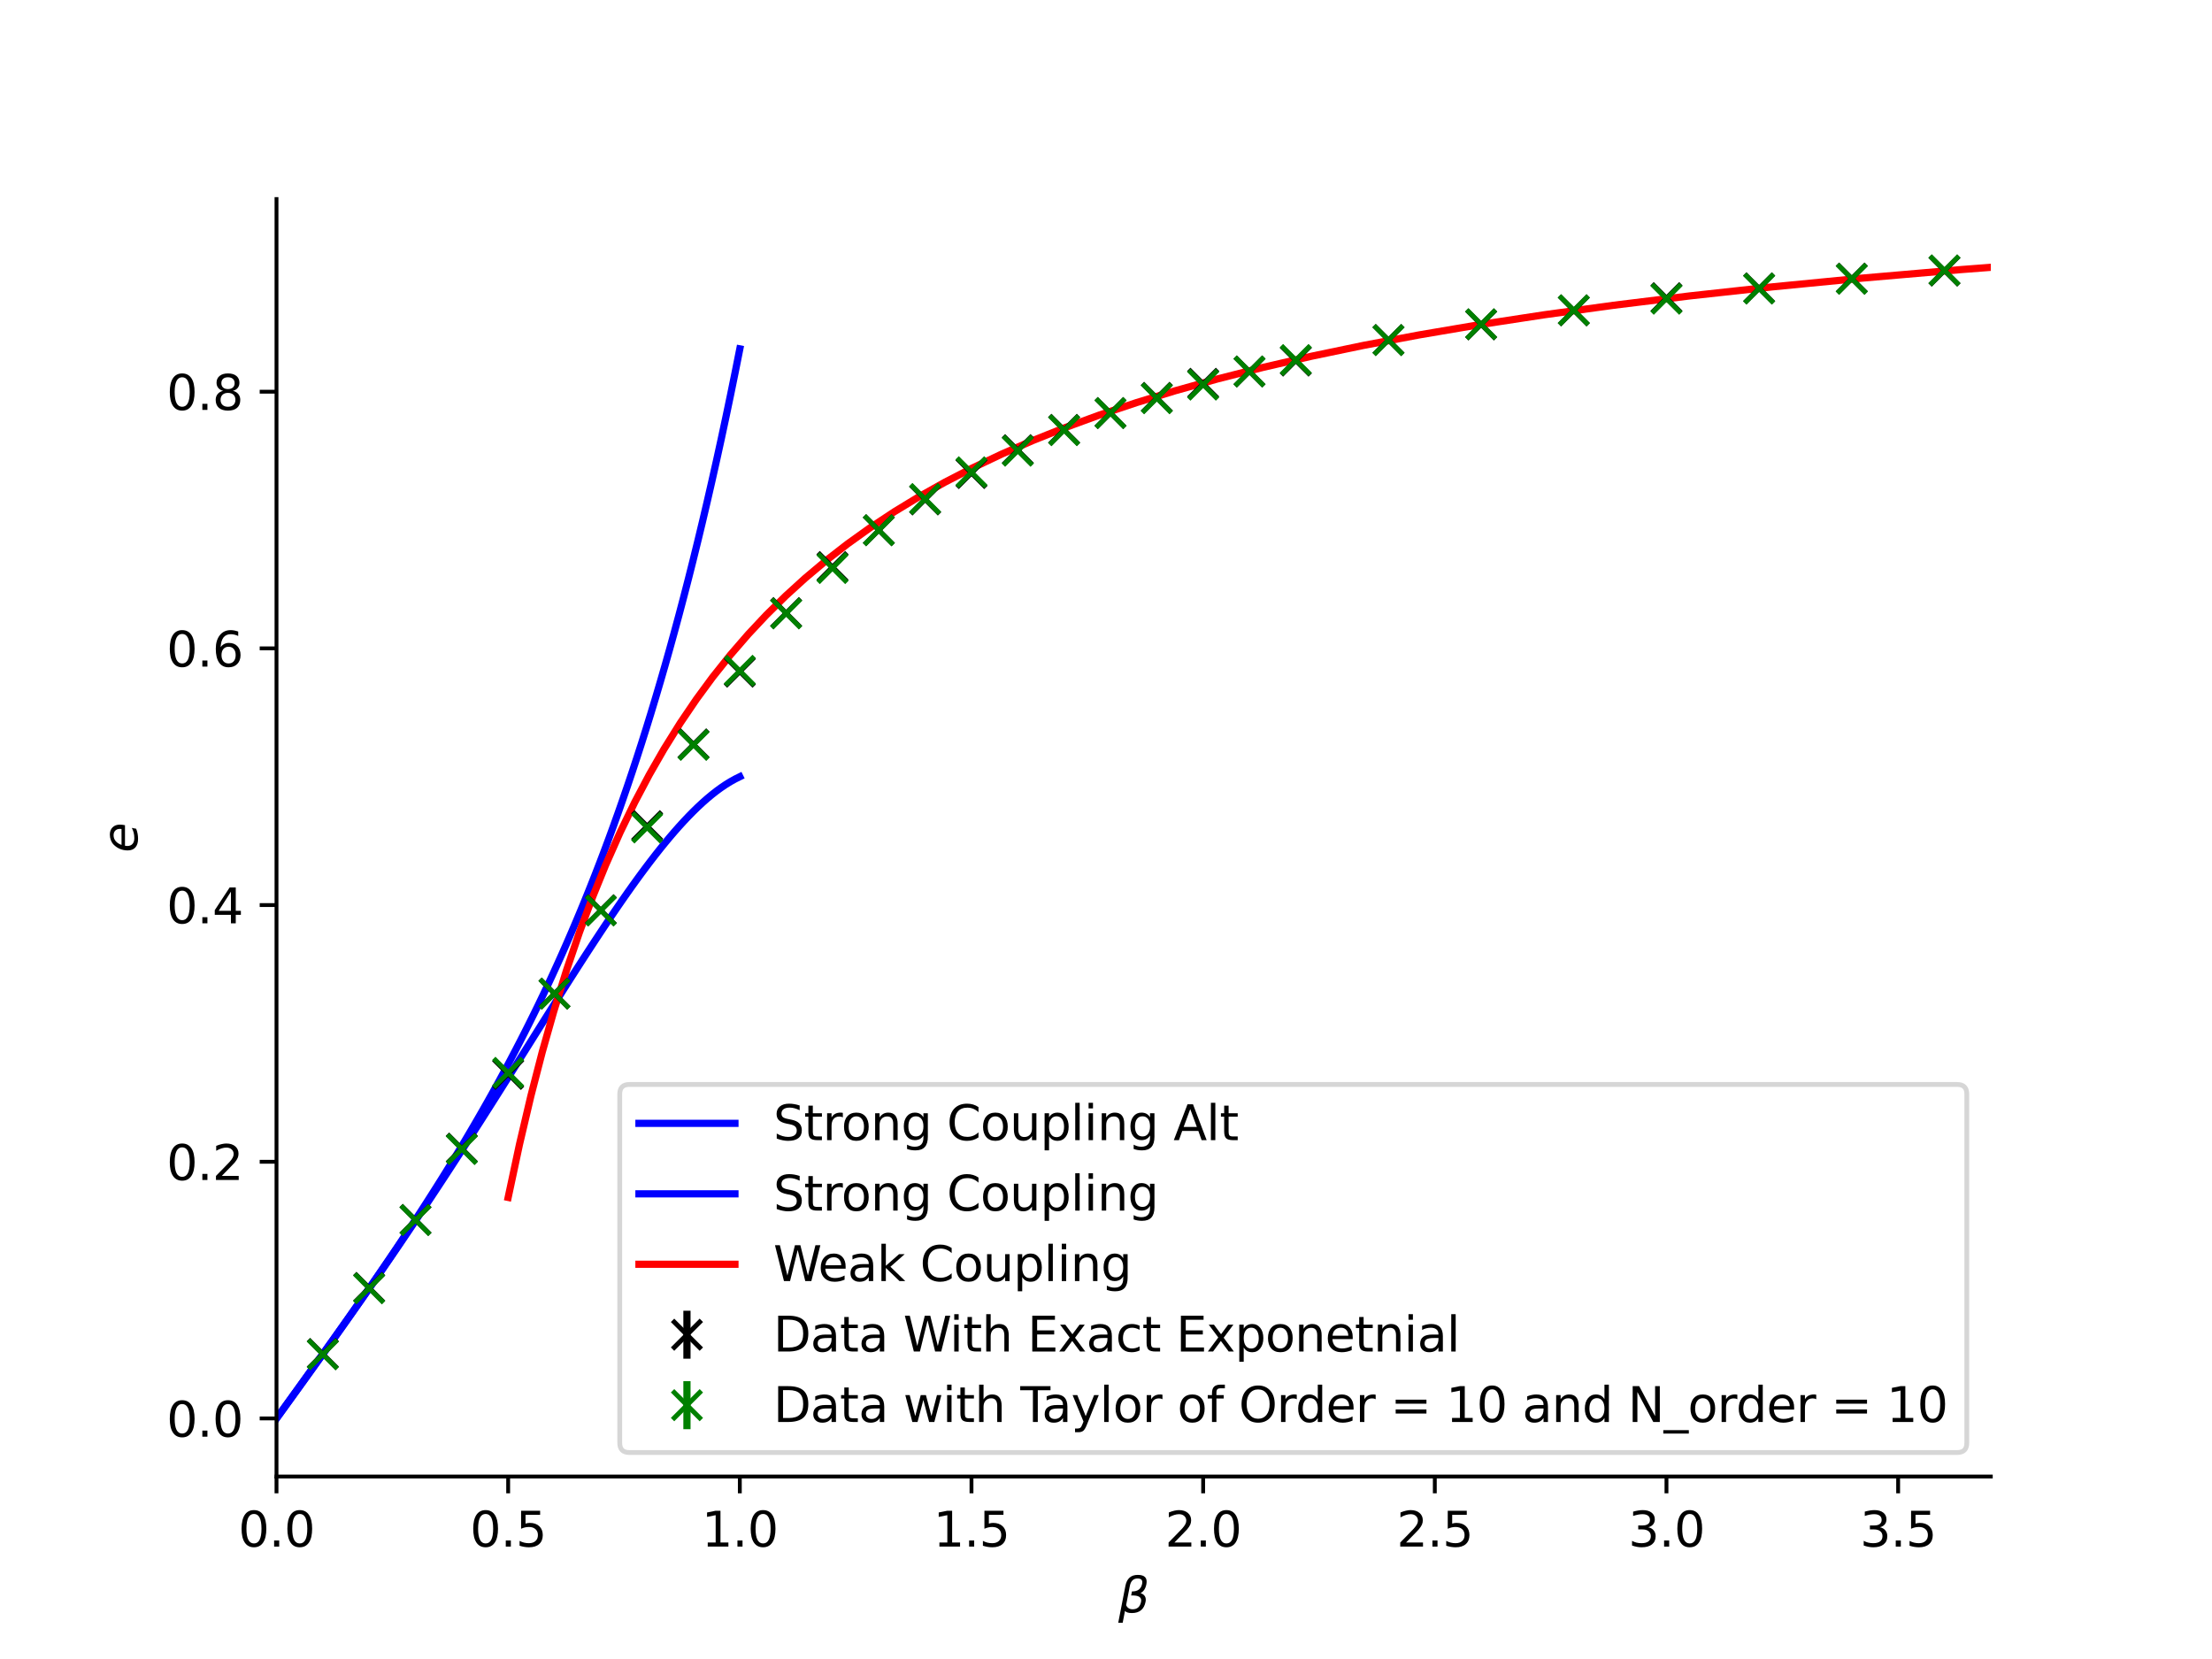 <?xml version="1.0" encoding="utf-8" standalone="no"?>
<!DOCTYPE svg PUBLIC "-//W3C//DTD SVG 1.1//EN"
  "http://www.w3.org/Graphics/SVG/1.1/DTD/svg11.dtd">
<svg height="345.6pt" version="1.1" viewBox="0 0 460.8 345.6" width="460.8pt" xmlns="http://www.w3.org/2000/svg" xmlns:xlink="http://www.w3.org/1999/xlink">
 <defs>
  <style type="text/css">*{stroke-linecap:butt;stroke-linejoin:round;}</style>
 </defs>
 <g id="figure_1">
  <g id="patch_1">
   <path d="M 0 345.6 
L 460.8 345.6 
L 460.8 0 
L 0 0 
z
" style="fill:#ffffff;"/>
  </g>
  <g id="axes_1">
   <g id="patch_2">
    <path d="M 57.6 307.584 
L 414.72 307.584 
L 414.72 41.472 
L 57.6 41.472 
z
" style="fill:#ffffff;"/>
   </g>
   <g id="matplotlib.axis_1">
    <g id="xtick_1">
     <g id="line2d_1">
      <defs>
       <path d="M 0 0 
L 0 3.5 
" id="mf77bd2a6fd" style="stroke:#000000;stroke-width:0.8;"/>
      </defs>
      <g>
       <use style="stroke:#000000;stroke-width:0.8;" x="57.6" xlink:href="#mf77bd2a6fd" y="307.584"/>
      </g>
     </g>
     <g id="text_1">
      <!-- 0.0 -->
      <g transform="translate(49.648 322.182)scale(0.1 -0.1)">
       <defs>
        <path d="M 2034 4250 
Q 1547 4250 1301 3770 
Q 1056 3291 1056 2328 
Q 1056 1369 1301 889 
Q 1547 409 2034 409 
Q 2525 409 2770 889 
Q 3016 1369 3016 2328 
Q 3016 3291 2770 3770 
Q 2525 4250 2034 4250 
z
M 2034 4750 
Q 2819 4750 3233 4129 
Q 3647 3509 3647 2328 
Q 3647 1150 3233 529 
Q 2819 -91 2034 -91 
Q 1250 -91 836 529 
Q 422 1150 422 2328 
Q 422 3509 836 4129 
Q 1250 4750 2034 4750 
z
" id="DejaVuSans-30" transform="scale(0.016)"/>
        <path d="M 684 794 
L 1344 794 
L 1344 0 
L 684 0 
L 684 794 
z
" id="DejaVuSans-2e" transform="scale(0.016)"/>
       </defs>
       <use xlink:href="#DejaVuSans-30"/>
       <use x="63.623" xlink:href="#DejaVuSans-2e"/>
       <use x="95.41" xlink:href="#DejaVuSans-30"/>
      </g>
     </g>
    </g>
    <g id="xtick_2">
     <g id="line2d_2">
      <g>
       <use style="stroke:#000000;stroke-width:0.8;" x="105.859" xlink:href="#mf77bd2a6fd" y="307.584"/>
      </g>
     </g>
     <g id="text_2">
      <!-- 0.5 -->
      <g transform="translate(97.908 322.182)scale(0.1 -0.1)">
       <defs>
        <path d="M 691 4666 
L 3169 4666 
L 3169 4134 
L 1269 4134 
L 1269 2991 
Q 1406 3038 1543 3061 
Q 1681 3084 1819 3084 
Q 2600 3084 3056 2656 
Q 3513 2228 3513 1497 
Q 3513 744 3044 326 
Q 2575 -91 1722 -91 
Q 1428 -91 1123 -41 
Q 819 9 494 109 
L 494 744 
Q 775 591 1075 516 
Q 1375 441 1709 441 
Q 2250 441 2565 725 
Q 2881 1009 2881 1497 
Q 2881 1984 2565 2268 
Q 2250 2553 1709 2553 
Q 1456 2553 1204 2497 
Q 953 2441 691 2322 
L 691 4666 
z
" id="DejaVuSans-35" transform="scale(0.016)"/>
       </defs>
       <use xlink:href="#DejaVuSans-30"/>
       <use x="63.623" xlink:href="#DejaVuSans-2e"/>
       <use x="95.41" xlink:href="#DejaVuSans-35"/>
      </g>
     </g>
    </g>
    <g id="xtick_3">
     <g id="line2d_3">
      <g>
       <use style="stroke:#000000;stroke-width:0.8;" x="154.119" xlink:href="#mf77bd2a6fd" y="307.584"/>
      </g>
     </g>
     <g id="text_3">
      <!-- 1.0 -->
      <g transform="translate(146.167 322.182)scale(0.1 -0.1)">
       <defs>
        <path d="M 794 531 
L 1825 531 
L 1825 4091 
L 703 3866 
L 703 4441 
L 1819 4666 
L 2450 4666 
L 2450 531 
L 3481 531 
L 3481 0 
L 794 0 
L 794 531 
z
" id="DejaVuSans-31" transform="scale(0.016)"/>
       </defs>
       <use xlink:href="#DejaVuSans-31"/>
       <use x="63.623" xlink:href="#DejaVuSans-2e"/>
       <use x="95.41" xlink:href="#DejaVuSans-30"/>
      </g>
     </g>
    </g>
    <g id="xtick_4">
     <g id="line2d_4">
      <g>
       <use style="stroke:#000000;stroke-width:0.8;" x="202.378" xlink:href="#mf77bd2a6fd" y="307.584"/>
      </g>
     </g>
     <g id="text_4">
      <!-- 1.5 -->
      <g transform="translate(194.427 322.182)scale(0.1 -0.1)">
       <use xlink:href="#DejaVuSans-31"/>
       <use x="63.623" xlink:href="#DejaVuSans-2e"/>
       <use x="95.41" xlink:href="#DejaVuSans-35"/>
      </g>
     </g>
    </g>
    <g id="xtick_5">
     <g id="line2d_5">
      <g>
       <use style="stroke:#000000;stroke-width:0.8;" x="250.638" xlink:href="#mf77bd2a6fd" y="307.584"/>
      </g>
     </g>
     <g id="text_5">
      <!-- 2.0 -->
      <g transform="translate(242.686 322.182)scale(0.1 -0.1)">
       <defs>
        <path d="M 1228 531 
L 3431 531 
L 3431 0 
L 469 0 
L 469 531 
Q 828 903 1448 1529 
Q 2069 2156 2228 2338 
Q 2531 2678 2651 2914 
Q 2772 3150 2772 3378 
Q 2772 3750 2511 3984 
Q 2250 4219 1831 4219 
Q 1534 4219 1204 4116 
Q 875 4013 500 3803 
L 500 4441 
Q 881 4594 1212 4672 
Q 1544 4750 1819 4750 
Q 2544 4750 2975 4387 
Q 3406 4025 3406 3419 
Q 3406 3131 3298 2873 
Q 3191 2616 2906 2266 
Q 2828 2175 2409 1742 
Q 1991 1309 1228 531 
z
" id="DejaVuSans-32" transform="scale(0.016)"/>
       </defs>
       <use xlink:href="#DejaVuSans-32"/>
       <use x="63.623" xlink:href="#DejaVuSans-2e"/>
       <use x="95.41" xlink:href="#DejaVuSans-30"/>
      </g>
     </g>
    </g>
    <g id="xtick_6">
     <g id="line2d_6">
      <g>
       <use style="stroke:#000000;stroke-width:0.8;" x="298.897" xlink:href="#mf77bd2a6fd" y="307.584"/>
      </g>
     </g>
     <g id="text_6">
      <!-- 2.5 -->
      <g transform="translate(290.946 322.182)scale(0.1 -0.1)">
       <use xlink:href="#DejaVuSans-32"/>
       <use x="63.623" xlink:href="#DejaVuSans-2e"/>
       <use x="95.41" xlink:href="#DejaVuSans-35"/>
      </g>
     </g>
    </g>
    <g id="xtick_7">
     <g id="line2d_7">
      <g>
       <use style="stroke:#000000;stroke-width:0.8;" x="347.157" xlink:href="#mf77bd2a6fd" y="307.584"/>
      </g>
     </g>
     <g id="text_7">
      <!-- 3.0 -->
      <g transform="translate(339.205 322.182)scale(0.1 -0.1)">
       <defs>
        <path d="M 2597 2516 
Q 3050 2419 3304 2112 
Q 3559 1806 3559 1356 
Q 3559 666 3084 287 
Q 2609 -91 1734 -91 
Q 1441 -91 1130 -33 
Q 819 25 488 141 
L 488 750 
Q 750 597 1062 519 
Q 1375 441 1716 441 
Q 2309 441 2620 675 
Q 2931 909 2931 1356 
Q 2931 1769 2642 2001 
Q 2353 2234 1838 2234 
L 1294 2234 
L 1294 2753 
L 1863 2753 
Q 2328 2753 2575 2939 
Q 2822 3125 2822 3475 
Q 2822 3834 2567 4026 
Q 2313 4219 1838 4219 
Q 1578 4219 1281 4162 
Q 984 4106 628 3988 
L 628 4550 
Q 988 4650 1302 4700 
Q 1616 4750 1894 4750 
Q 2613 4750 3031 4423 
Q 3450 4097 3450 3541 
Q 3450 3153 3228 2886 
Q 3006 2619 2597 2516 
z
" id="DejaVuSans-33" transform="scale(0.016)"/>
       </defs>
       <use xlink:href="#DejaVuSans-33"/>
       <use x="63.623" xlink:href="#DejaVuSans-2e"/>
       <use x="95.41" xlink:href="#DejaVuSans-30"/>
      </g>
     </g>
    </g>
    <g id="xtick_8">
     <g id="line2d_8">
      <g>
       <use style="stroke:#000000;stroke-width:0.8;" x="395.416" xlink:href="#mf77bd2a6fd" y="307.584"/>
      </g>
     </g>
     <g id="text_8">
      <!-- 3.5 -->
      <g transform="translate(387.465 322.182)scale(0.1 -0.1)">
       <use xlink:href="#DejaVuSans-33"/>
       <use x="63.623" xlink:href="#DejaVuSans-2e"/>
       <use x="95.41" xlink:href="#DejaVuSans-35"/>
      </g>
     </g>
    </g>
    <g id="text_9">
     <!-- $\beta$ -->
     <g transform="translate(232.96 335.962)scale(0.1 -0.1)">
      <defs>
       <path d="M 872 216 
L 572 -1331 
L -6 -1331 
L 928 3478 
Q 1206 4903 2538 4903 
Q 3888 4903 3659 3700 
Q 3503 2844 2894 2531 
Q 3713 2250 3553 1416 
Q 3272 -69 1759 -66 
Q 1097 -63 872 216 
z
M 1019 966 
Q 1259 422 1875 425 
Q 2775 425 2966 1406 
Q 3138 2288 1675 2219 
L 1778 2750 
Q 2909 2731 3106 3750 
Q 3241 4438 2509 4434 
Q 1691 4434 1503 3459 
L 1019 966 
z
" id="DejaVuSans-Oblique-3b2" transform="scale(0.016)"/>
      </defs>
      <use transform="translate(0 0.391)" xlink:href="#DejaVuSans-Oblique-3b2"/>
     </g>
    </g>
   </g>
   <g id="matplotlib.axis_2">
    <g id="ytick_1">
     <g id="line2d_9">
      <defs>
       <path d="M 0 0 
L -3.5 0 
" id="maa247874b1" style="stroke:#000000;stroke-width:0.8;"/>
      </defs>
      <g>
       <use style="stroke:#000000;stroke-width:0.8;" x="57.6" xlink:href="#maa247874b1" y="295.488"/>
      </g>
     </g>
     <g id="text_10">
      <!-- 0.0 -->
      <g transform="translate(34.697 299.287)scale(0.1 -0.1)">
       <use xlink:href="#DejaVuSans-30"/>
       <use x="63.623" xlink:href="#DejaVuSans-2e"/>
       <use x="95.41" xlink:href="#DejaVuSans-30"/>
      </g>
     </g>
    </g>
    <g id="ytick_2">
     <g id="line2d_10">
      <g>
       <use style="stroke:#000000;stroke-width:0.8;" x="57.6" xlink:href="#maa247874b1" y="242.014"/>
      </g>
     </g>
     <g id="text_11">
      <!-- 0.2 -->
      <g transform="translate(34.697 245.813)scale(0.1 -0.1)">
       <use xlink:href="#DejaVuSans-30"/>
       <use x="63.623" xlink:href="#DejaVuSans-2e"/>
       <use x="95.41" xlink:href="#DejaVuSans-32"/>
      </g>
     </g>
    </g>
    <g id="ytick_3">
     <g id="line2d_11">
      <g>
       <use style="stroke:#000000;stroke-width:0.8;" x="57.6" xlink:href="#maa247874b1" y="188.54"/>
      </g>
     </g>
     <g id="text_12">
      <!-- 0.4 -->
      <g transform="translate(34.697 192.34)scale(0.1 -0.1)">
       <defs>
        <path d="M 2419 4116 
L 825 1625 
L 2419 1625 
L 2419 4116 
z
M 2253 4666 
L 3047 4666 
L 3047 1625 
L 3713 1625 
L 3713 1100 
L 3047 1100 
L 3047 0 
L 2419 0 
L 2419 1100 
L 313 1100 
L 313 1709 
L 2253 4666 
z
" id="DejaVuSans-34" transform="scale(0.016)"/>
       </defs>
       <use xlink:href="#DejaVuSans-30"/>
       <use x="63.623" xlink:href="#DejaVuSans-2e"/>
       <use x="95.41" xlink:href="#DejaVuSans-34"/>
      </g>
     </g>
    </g>
    <g id="ytick_4">
     <g id="line2d_12">
      <g>
       <use style="stroke:#000000;stroke-width:0.8;" x="57.6" xlink:href="#maa247874b1" y="135.066"/>
      </g>
     </g>
     <g id="text_13">
      <!-- 0.6 -->
      <g transform="translate(34.697 138.866)scale(0.1 -0.1)">
       <defs>
        <path d="M 2113 2584 
Q 1688 2584 1439 2293 
Q 1191 2003 1191 1497 
Q 1191 994 1439 701 
Q 1688 409 2113 409 
Q 2538 409 2786 701 
Q 3034 994 3034 1497 
Q 3034 2003 2786 2293 
Q 2538 2584 2113 2584 
z
M 3366 4563 
L 3366 3988 
Q 3128 4100 2886 4159 
Q 2644 4219 2406 4219 
Q 1781 4219 1451 3797 
Q 1122 3375 1075 2522 
Q 1259 2794 1537 2939 
Q 1816 3084 2150 3084 
Q 2853 3084 3261 2657 
Q 3669 2231 3669 1497 
Q 3669 778 3244 343 
Q 2819 -91 2113 -91 
Q 1303 -91 875 529 
Q 447 1150 447 2328 
Q 447 3434 972 4092 
Q 1497 4750 2381 4750 
Q 2619 4750 2861 4703 
Q 3103 4656 3366 4563 
z
" id="DejaVuSans-36" transform="scale(0.016)"/>
       </defs>
       <use xlink:href="#DejaVuSans-30"/>
       <use x="63.623" xlink:href="#DejaVuSans-2e"/>
       <use x="95.41" xlink:href="#DejaVuSans-36"/>
      </g>
     </g>
    </g>
    <g id="ytick_5">
     <g id="line2d_13">
      <g>
       <use style="stroke:#000000;stroke-width:0.8;" x="57.6" xlink:href="#maa247874b1" y="81.593"/>
      </g>
     </g>
     <g id="text_14">
      <!-- 0.8 -->
      <g transform="translate(34.697 85.392)scale(0.1 -0.1)">
       <defs>
        <path d="M 2034 2216 
Q 1584 2216 1326 1975 
Q 1069 1734 1069 1313 
Q 1069 891 1326 650 
Q 1584 409 2034 409 
Q 2484 409 2743 651 
Q 3003 894 3003 1313 
Q 3003 1734 2745 1975 
Q 2488 2216 2034 2216 
z
M 1403 2484 
Q 997 2584 770 2862 
Q 544 3141 544 3541 
Q 544 4100 942 4425 
Q 1341 4750 2034 4750 
Q 2731 4750 3128 4425 
Q 3525 4100 3525 3541 
Q 3525 3141 3298 2862 
Q 3072 2584 2669 2484 
Q 3125 2378 3379 2068 
Q 3634 1759 3634 1313 
Q 3634 634 3220 271 
Q 2806 -91 2034 -91 
Q 1263 -91 848 271 
Q 434 634 434 1313 
Q 434 1759 690 2068 
Q 947 2378 1403 2484 
z
M 1172 3481 
Q 1172 3119 1398 2916 
Q 1625 2713 2034 2713 
Q 2441 2713 2670 2916 
Q 2900 3119 2900 3481 
Q 2900 3844 2670 4047 
Q 2441 4250 2034 4250 
Q 1625 4250 1398 4047 
Q 1172 3844 1172 3481 
z
" id="DejaVuSans-38" transform="scale(0.016)"/>
       </defs>
       <use xlink:href="#DejaVuSans-30"/>
       <use x="63.623" xlink:href="#DejaVuSans-2e"/>
       <use x="95.41" xlink:href="#DejaVuSans-38"/>
      </g>
     </g>
    </g>
    <g id="text_15">
     <!-- $e$ -->
     <g transform="translate(28.617 177.628)rotate(-90)scale(0.1 -0.1)">
      <defs>
       <path d="M 3078 2063 
Q 3088 2113 3092 2166 
Q 3097 2219 3097 2272 
Q 3097 2653 2873 2875 
Q 2650 3097 2266 3097 
Q 1838 3097 1509 2826 
Q 1181 2556 1013 2059 
L 3078 2063 
z
M 3578 1613 
L 903 1613 
Q 884 1494 878 1425 
Q 872 1356 872 1306 
Q 872 872 1139 634 
Q 1406 397 1894 397 
Q 2269 397 2603 481 
Q 2938 566 3225 728 
L 3116 159 
Q 2806 34 2476 -28 
Q 2147 -91 1806 -91 
Q 1078 -91 686 257 
Q 294 606 294 1247 
Q 294 1794 489 2264 
Q 684 2734 1063 3103 
Q 1306 3334 1642 3459 
Q 1978 3584 2356 3584 
Q 2950 3584 3301 3228 
Q 3653 2872 3653 2272 
Q 3653 2128 3634 1964 
Q 3616 1800 3578 1613 
z
" id="DejaVuSans-Oblique-65" transform="scale(0.016)"/>
      </defs>
      <use xlink:href="#DejaVuSans-Oblique-65"/>
     </g>
    </g>
   </g>
   <g id="LineCollection_1">
    <path clip-path="url(#pf52a9adfe5)" d="M 67.252 282.161 
L 67.252 281.94 
" style="fill:none;stroke:#000000;stroke-width:1.5;"/>
    <path clip-path="url(#pf52a9adfe5)" d="M 76.904 268.399 
L 76.904 268.18 
" style="fill:none;stroke:#000000;stroke-width:1.5;"/>
    <path clip-path="url(#pf52a9adfe5)" d="M 86.556 254.248 
L 86.556 254.002 
" style="fill:none;stroke:#000000;stroke-width:1.5;"/>
    <path clip-path="url(#pf52a9adfe5)" d="M 96.208 239.405 
L 96.208 239.118 
" style="fill:none;stroke:#000000;stroke-width:1.5;"/>
    <path clip-path="url(#pf52a9adfe5)" d="M 105.859 223.869 
L 105.859 223.56 
" style="fill:none;stroke:#000000;stroke-width:1.5;"/>
    <path clip-path="url(#pf52a9adfe5)" d="M 115.511 207.147 
L 115.511 206.808 
" style="fill:none;stroke:#000000;stroke-width:1.5;"/>
    <path clip-path="url(#pf52a9adfe5)" d="M 125.163 189.788 
L 125.163 189.441 
" style="fill:none;stroke:#000000;stroke-width:1.5;"/>
    <path clip-path="url(#pf52a9adfe5)" d="M 134.815 172.291 
L 134.815 171.906 
" style="fill:none;stroke:#000000;stroke-width:1.5;"/>
    <path clip-path="url(#pf52a9adfe5)" d="M 144.467 155.247 
L 144.467 154.871 
" style="fill:none;stroke:#000000;stroke-width:1.5;"/>
    <path clip-path="url(#pf52a9adfe5)" d="M 154.119 140.083 
L 154.119 139.762 
" style="fill:none;stroke:#000000;stroke-width:1.5;"/>
    <path clip-path="url(#pf52a9adfe5)" d="M 163.771 127.835 
L 163.771 127.575 
" style="fill:none;stroke:#000000;stroke-width:1.5;"/>
    <path clip-path="url(#pf52a9adfe5)" d="M 173.423 118.225 
L 173.423 118.013 
" style="fill:none;stroke:#000000;stroke-width:1.5;"/>
    <path clip-path="url(#pf52a9adfe5)" d="M 183.075 110.547 
L 183.075 110.352 
" style="fill:none;stroke:#000000;stroke-width:1.5;"/>
    <path clip-path="url(#pf52a9adfe5)" d="M 192.726 104.133 
L 192.726 103.969 
" style="fill:none;stroke:#000000;stroke-width:1.5;"/>
    <path clip-path="url(#pf52a9adfe5)" d="M 202.378 98.675 
L 202.378 98.424 
" style="fill:none;stroke:#000000;stroke-width:1.5;"/>
    <path clip-path="url(#pf52a9adfe5)" d="M 212.03 93.898 
L 212.03 93.653 
" style="fill:none;stroke:#000000;stroke-width:1.5;"/>
    <path clip-path="url(#pf52a9adfe5)" d="M 221.682 89.651 
L 221.682 89.433 
" style="fill:none;stroke:#000000;stroke-width:1.5;"/>
    <path clip-path="url(#pf52a9adfe5)" d="M 231.334 86.14 
L 231.334 85.954 
" style="fill:none;stroke:#000000;stroke-width:1.5;"/>
    <path clip-path="url(#pf52a9adfe5)" d="M 240.986 82.963 
L 240.986 82.781 
" style="fill:none;stroke:#000000;stroke-width:1.5;"/>
    <path clip-path="url(#pf52a9adfe5)" d="M 250.638 80.026 
L 250.638 79.868 
" style="fill:none;stroke:#000000;stroke-width:1.5;"/>
    <path clip-path="url(#pf52a9adfe5)" d="M 260.29 77.467 
L 260.29 77.314 
" style="fill:none;stroke:#000000;stroke-width:1.5;"/>
    <path clip-path="url(#pf52a9adfe5)" d="M 269.942 75.192 
L 269.942 75.054 
" style="fill:none;stroke:#000000;stroke-width:1.5;"/>
    <path clip-path="url(#pf52a9adfe5)" d="M 289.245 70.903 
L 289.245 70.745 
" style="fill:none;stroke:#000000;stroke-width:1.5;"/>
    <path clip-path="url(#pf52a9adfe5)" d="M 308.549 67.65 
L 308.549 67.522 
" style="fill:none;stroke:#000000;stroke-width:1.5;"/>
    <path clip-path="url(#pf52a9adfe5)" d="M 327.853 64.723 
L 327.853 64.589 
" style="fill:none;stroke:#000000;stroke-width:1.5;"/>
    <path clip-path="url(#pf52a9adfe5)" d="M 347.157 62.167 
L 347.157 62.049 
" style="fill:none;stroke:#000000;stroke-width:1.5;"/>
    <path clip-path="url(#pf52a9adfe5)" d="M 366.461 60.126 
L 366.461 60.01 
" style="fill:none;stroke:#000000;stroke-width:1.5;"/>
    <path clip-path="url(#pf52a9adfe5)" d="M 385.764 58.085 
L 385.764 57.981 
" style="fill:none;stroke:#000000;stroke-width:1.5;"/>
    <path clip-path="url(#pf52a9adfe5)" d="M 405.068 56.429 
L 405.068 56.316 
" style="fill:none;stroke:#000000;stroke-width:1.5;"/>
   </g>
   <g id="LineCollection_2">
    <path clip-path="url(#pf52a9adfe5)" d="M 67.252 282.207 
L 67.252 282.067 
" style="fill:none;stroke:#008000;stroke-width:1.5;"/>
    <path clip-path="url(#pf52a9adfe5)" d="M 76.904 268.459 
L 76.904 268.3 
" style="fill:none;stroke:#008000;stroke-width:1.5;"/>
    <path clip-path="url(#pf52a9adfe5)" d="M 86.556 254.241 
L 86.556 254.085 
" style="fill:none;stroke:#008000;stroke-width:1.5;"/>
    <path clip-path="url(#pf52a9adfe5)" d="M 96.208 239.456 
L 96.208 239.281 
" style="fill:none;stroke:#008000;stroke-width:1.5;"/>
    <path clip-path="url(#pf52a9adfe5)" d="M 105.859 223.583 
L 105.859 223.386 
" style="fill:none;stroke:#008000;stroke-width:1.5;"/>
    <path clip-path="url(#pf52a9adfe5)" d="M 115.511 207.121 
L 115.511 206.88 
" style="fill:none;stroke:#008000;stroke-width:1.5;"/>
    <path clip-path="url(#pf52a9adfe5)" d="M 125.163 189.805 
L 125.163 189.542 
" style="fill:none;stroke:#008000;stroke-width:1.5;"/>
    <path clip-path="url(#pf52a9adfe5)" d="M 134.815 172.525 
L 134.815 172.232 
" style="fill:none;stroke:#008000;stroke-width:1.5;"/>
    <path clip-path="url(#pf52a9adfe5)" d="M 144.467 155.365 
L 144.467 154.976 
" style="fill:none;stroke:#008000;stroke-width:1.5;"/>
    <path clip-path="url(#pf52a9adfe5)" d="M 154.119 139.899 
L 154.119 139.583 
" style="fill:none;stroke:#008000;stroke-width:1.5;"/>
    <path clip-path="url(#pf52a9adfe5)" d="M 163.771 127.959 
L 163.771 127.632 
" style="fill:none;stroke:#008000;stroke-width:1.5;"/>
    <path clip-path="url(#pf52a9adfe5)" d="M 173.423 118.474 
L 173.423 118.199 
" style="fill:none;stroke:#008000;stroke-width:1.5;"/>
    <path clip-path="url(#pf52a9adfe5)" d="M 183.075 110.596 
L 183.075 110.309 
" style="fill:none;stroke:#008000;stroke-width:1.5;"/>
    <path clip-path="url(#pf52a9adfe5)" d="M 192.726 104.103 
L 192.726 103.811 
" style="fill:none;stroke:#008000;stroke-width:1.5;"/>
    <path clip-path="url(#pf52a9adfe5)" d="M 202.378 98.498 
L 202.378 98.259 
" style="fill:none;stroke:#008000;stroke-width:1.5;"/>
    <path clip-path="url(#pf52a9adfe5)" d="M 212.03 94.008 
L 212.03 93.783 
" style="fill:none;stroke:#008000;stroke-width:1.5;"/>
    <path clip-path="url(#pf52a9adfe5)" d="M 221.682 89.719 
L 221.682 89.513 
" style="fill:none;stroke:#008000;stroke-width:1.5;"/>
    <path clip-path="url(#pf52a9adfe5)" d="M 231.334 86.146 
L 231.334 85.968 
" style="fill:none;stroke:#008000;stroke-width:1.5;"/>
    <path clip-path="url(#pf52a9adfe5)" d="M 240.986 83.056 
L 240.986 82.857 
" style="fill:none;stroke:#008000;stroke-width:1.5;"/>
    <path clip-path="url(#pf52a9adfe5)" d="M 250.638 80.217 
L 250.638 80.04 
" style="fill:none;stroke:#008000;stroke-width:1.5;"/>
    <path clip-path="url(#pf52a9adfe5)" d="M 260.29 77.459 
L 260.29 77.316 
" style="fill:none;stroke:#008000;stroke-width:1.5;"/>
    <path clip-path="url(#pf52a9adfe5)" d="M 269.942 75.081 
L 269.942 74.934 
" style="fill:none;stroke:#008000;stroke-width:1.5;"/>
    <path clip-path="url(#pf52a9adfe5)" d="M 289.245 70.921 
L 289.245 70.78 
" style="fill:none;stroke:#008000;stroke-width:1.5;"/>
    <path clip-path="url(#pf52a9adfe5)" d="M 308.549 67.618 
L 308.549 67.474 
" style="fill:none;stroke:#008000;stroke-width:1.5;"/>
    <path clip-path="url(#pf52a9adfe5)" d="M 327.853 64.7 
L 327.853 64.572 
" style="fill:none;stroke:#008000;stroke-width:1.5;"/>
    <path clip-path="url(#pf52a9adfe5)" d="M 347.157 62.285 
L 347.157 62.175 
" style="fill:none;stroke:#008000;stroke-width:1.5;"/>
    <path clip-path="url(#pf52a9adfe5)" d="M 366.461 60.168 
L 366.461 60.053 
" style="fill:none;stroke:#008000;stroke-width:1.5;"/>
    <path clip-path="url(#pf52a9adfe5)" d="M 385.764 58.133 
L 385.764 58.021 
" style="fill:none;stroke:#008000;stroke-width:1.5;"/>
    <path clip-path="url(#pf52a9adfe5)" d="M 405.068 56.379 
L 405.068 56.272 
" style="fill:none;stroke:#008000;stroke-width:1.5;"/>
   </g>
   <g id="line2d_14">
    <path clip-path="url(#pf52a9adfe5)" d="M 57.6 295.488 
L 58.575 294.138 
L 59.55 292.787 
L 60.525 291.436 
L 61.5 290.084 
L 62.475 288.73 
L 63.45 287.376 
L 64.425 286.02 
L 65.4 284.662 
L 66.374 283.301 
L 67.349 281.938 
L 68.324 280.572 
L 69.299 279.203 
L 70.274 277.831 
L 71.249 276.455 
L 72.224 275.074 
L 73.199 273.689 
L 74.174 272.3 
L 75.149 270.905 
L 76.124 269.505 
L 77.099 268.099 
L 78.074 266.686 
L 79.049 265.267 
L 80.024 263.841 
L 80.999 262.407 
L 81.973 260.966 
L 82.948 259.516 
L 83.923 258.057 
L 84.898 256.589 
L 85.873 255.112 
L 86.848 253.624 
L 87.823 252.125 
L 88.798 250.615 
L 89.773 249.093 
L 90.748 247.558 
L 91.723 246.011 
L 92.698 244.449 
L 93.673 242.874 
L 94.648 241.283 
L 95.623 239.677 
L 96.598 238.055 
L 97.572 236.416 
L 98.547 234.758 
L 99.522 233.083 
L 100.497 231.388 
L 101.472 229.673 
L 102.447 227.937 
L 103.422 226.179 
L 104.397 224.398 
L 105.372 222.594 
L 106.347 220.766 
L 107.322 218.911 
L 108.297 217.031 
L 109.272 215.123 
L 110.247 213.186 
L 111.222 211.22 
L 112.197 209.223 
L 113.171 207.194 
L 114.146 205.132 
L 115.121 203.035 
L 116.096 200.903 
L 117.071 198.735 
L 118.046 196.528 
L 119.021 194.282 
L 119.996 191.995 
L 120.971 189.666 
L 121.946 187.293 
L 122.921 184.875 
L 123.896 182.411 
L 124.871 179.898 
L 125.846 177.336 
L 126.821 174.722 
L 127.796 172.055 
L 128.771 169.333 
L 129.745 166.554 
L 130.72 163.717 
L 131.695 160.82 
L 132.67 157.861 
L 133.645 154.838 
L 134.62 151.749 
L 135.595 148.592 
L 136.57 145.365 
L 137.545 142.065 
L 138.52 138.692 
L 139.495 135.242 
L 140.47 131.713 
L 141.445 128.103 
L 142.42 124.41 
L 143.395 120.632 
L 144.37 116.765 
L 145.344 112.808 
L 146.319 108.757 
L 147.294 104.611 
L 148.269 100.366 
L 149.244 96.021 
L 150.219 91.572 
L 151.194 87.016 
L 152.169 82.35 
L 153.144 77.573 
L 154.119 72.68 
" style="fill:none;stroke:#0000ff;stroke-linecap:square;stroke-width:1.5;"/>
   </g>
   <g id="line2d_15">
    <path clip-path="url(#pf52a9adfe5)" d="M 57.6 295.488 
L 58.575 294.138 
L 59.55 292.787 
L 60.525 291.436 
L 61.5 290.084 
L 62.475 288.731 
L 63.45 287.376 
L 64.425 286.02 
L 65.4 284.662 
L 66.374 283.302 
L 67.349 281.939 
L 68.324 280.574 
L 69.299 279.206 
L 70.274 277.834 
L 71.249 276.46 
L 72.224 275.081 
L 73.199 273.699 
L 74.174 272.313 
L 75.149 270.923 
L 76.124 269.528 
L 77.099 268.129 
L 78.074 266.724 
L 79.049 265.315 
L 80.024 263.901 
L 80.999 262.482 
L 81.973 261.057 
L 82.948 259.627 
L 83.923 258.192 
L 84.898 256.751 
L 85.873 255.304 
L 86.848 253.851 
L 87.823 252.393 
L 88.798 250.929 
L 89.773 249.459 
L 90.748 247.984 
L 91.723 246.503 
L 92.698 245.016 
L 93.673 243.524 
L 94.648 242.026 
L 95.623 240.523 
L 96.598 239.015 
L 97.572 237.501 
L 98.547 235.983 
L 99.522 234.46 
L 100.497 232.933 
L 101.472 231.402 
L 102.447 229.867 
L 103.422 228.328 
L 104.397 226.786 
L 105.372 225.241 
L 106.347 223.694 
L 107.322 222.145 
L 108.297 220.594 
L 109.272 219.042 
L 110.247 217.489 
L 111.222 215.936 
L 112.197 214.384 
L 113.171 212.832 
L 114.146 211.283 
L 115.121 209.735 
L 116.096 208.191 
L 117.071 206.65 
L 118.046 205.114 
L 119.021 203.583 
L 119.996 202.058 
L 120.971 200.54 
L 121.946 199.03 
L 122.921 197.528 
L 123.896 196.037 
L 124.871 194.556 
L 125.846 193.086 
L 126.821 191.63 
L 127.796 190.188 
L 128.771 188.761 
L 129.745 187.35 
L 130.72 185.957 
L 131.695 184.582 
L 132.67 183.228 
L 133.645 181.895 
L 134.62 180.586 
L 135.595 179.301 
L 136.57 178.041 
L 137.545 176.81 
L 138.52 175.607 
L 139.495 174.435 
L 140.47 173.295 
L 141.445 172.19 
L 142.42 171.121 
L 143.395 170.089 
L 144.37 169.097 
L 145.344 168.146 
L 146.319 167.239 
L 147.294 166.377 
L 148.269 165.564 
L 149.244 164.799 
L 150.219 164.087 
L 151.194 163.429 
L 152.169 162.828 
L 153.144 162.285 
L 154.119 161.803 
" style="fill:none;stroke:#0000ff;stroke-linecap:square;stroke-width:1.5;"/>
   </g>
   <g id="line2d_16">
    <path clip-path="url(#pf52a9adfe5)" d="M 105.859 249.45 
L 108.227 238.356 
L 110.594 228.301 
L 112.961 219.149 
L 115.328 210.784 
L 118.033 202.066 
L 120.738 194.132 
L 123.443 186.881 
L 126.149 180.23 
L 129.192 173.376 
L 132.236 167.108 
L 135.279 161.353 
L 138.322 156.051 
L 141.704 150.631 
L 145.085 145.647 
L 148.467 141.051 
L 152.187 136.39 
L 155.906 132.096 
L 159.626 128.128 
L 163.684 124.128 
L 167.742 120.435 
L 172.138 116.74 
L 176.534 113.328 
L 181.268 109.935 
L 186.34 106.586 
L 191.413 103.499 
L 196.823 100.463 
L 202.572 97.492 
L 208.658 94.602 
L 215.083 91.8 
L 221.846 89.094 
L 228.948 86.49 
L 236.725 83.88 
L 244.841 81.395 
L 253.633 78.94 
L 263.101 76.537 
L 273.246 74.202 
L 284.067 71.948 
L 295.564 69.781 
L 308.076 67.655 
L 321.602 65.587 
L 336.143 63.592 
L 352.036 61.641 
L 369.282 59.753 
L 387.88 57.941 
L 408.508 56.16 
L 431.164 54.433 
L 443.676 53.568 
L 443.676 53.568 
" style="fill:none;stroke:#ff0000;stroke-linecap:square;stroke-width:1.5;"/>
   </g>
   <g id="line2d_17">
    <defs>
     <path d="M -3 3 
L 3 -3 
M -3 -3 
L 3 3 
" id="mb0d831262c" style="stroke:#000000;"/>
    </defs>
    <g clip-path="url(#pf52a9adfe5)">
     <use style="stroke:#000000;" x="67.252" xlink:href="#mb0d831262c" y="282.05"/>
     <use style="stroke:#000000;" x="76.904" xlink:href="#mb0d831262c" y="268.289"/>
     <use style="stroke:#000000;" x="86.556" xlink:href="#mb0d831262c" y="254.125"/>
     <use style="stroke:#000000;" x="96.208" xlink:href="#mb0d831262c" y="239.262"/>
     <use style="stroke:#000000;" x="105.859" xlink:href="#mb0d831262c" y="223.715"/>
     <use style="stroke:#000000;" x="115.511" xlink:href="#mb0d831262c" y="206.978"/>
     <use style="stroke:#000000;" x="125.163" xlink:href="#mb0d831262c" y="189.614"/>
     <use style="stroke:#000000;" x="134.815" xlink:href="#mb0d831262c" y="172.098"/>
     <use style="stroke:#000000;" x="144.467" xlink:href="#mb0d831262c" y="155.059"/>
     <use style="stroke:#000000;" x="154.119" xlink:href="#mb0d831262c" y="139.923"/>
     <use style="stroke:#000000;" x="163.771" xlink:href="#mb0d831262c" y="127.705"/>
     <use style="stroke:#000000;" x="173.423" xlink:href="#mb0d831262c" y="118.119"/>
     <use style="stroke:#000000;" x="183.075" xlink:href="#mb0d831262c" y="110.449"/>
     <use style="stroke:#000000;" x="192.726" xlink:href="#mb0d831262c" y="104.051"/>
     <use style="stroke:#000000;" x="202.378" xlink:href="#mb0d831262c" y="98.549"/>
     <use style="stroke:#000000;" x="212.03" xlink:href="#mb0d831262c" y="93.775"/>
     <use style="stroke:#000000;" x="221.682" xlink:href="#mb0d831262c" y="89.542"/>
     <use style="stroke:#000000;" x="231.334" xlink:href="#mb0d831262c" y="86.047"/>
     <use style="stroke:#000000;" x="240.986" xlink:href="#mb0d831262c" y="82.872"/>
     <use style="stroke:#000000;" x="250.638" xlink:href="#mb0d831262c" y="79.947"/>
     <use style="stroke:#000000;" x="260.29" xlink:href="#mb0d831262c" y="77.391"/>
     <use style="stroke:#000000;" x="269.942" xlink:href="#mb0d831262c" y="75.123"/>
     <use style="stroke:#000000;" x="289.245" xlink:href="#mb0d831262c" y="70.824"/>
     <use style="stroke:#000000;" x="308.549" xlink:href="#mb0d831262c" y="67.586"/>
     <use style="stroke:#000000;" x="327.853" xlink:href="#mb0d831262c" y="64.656"/>
     <use style="stroke:#000000;" x="347.157" xlink:href="#mb0d831262c" y="62.108"/>
     <use style="stroke:#000000;" x="366.461" xlink:href="#mb0d831262c" y="60.068"/>
     <use style="stroke:#000000;" x="385.764" xlink:href="#mb0d831262c" y="58.033"/>
     <use style="stroke:#000000;" x="405.068" xlink:href="#mb0d831262c" y="56.372"/>
    </g>
   </g>
   <g id="line2d_18">
    <defs>
     <path d="M -3 3 
L 3 -3 
M -3 -3 
L 3 3 
" id="m895c50909c" style="stroke:#008000;"/>
    </defs>
    <g clip-path="url(#pf52a9adfe5)">
     <use style="fill:#008000;stroke:#008000;" x="67.252" xlink:href="#m895c50909c" y="282.137"/>
     <use style="fill:#008000;stroke:#008000;" x="76.904" xlink:href="#m895c50909c" y="268.38"/>
     <use style="fill:#008000;stroke:#008000;" x="86.556" xlink:href="#m895c50909c" y="254.163"/>
     <use style="fill:#008000;stroke:#008000;" x="96.208" xlink:href="#m895c50909c" y="239.369"/>
     <use style="fill:#008000;stroke:#008000;" x="105.859" xlink:href="#m895c50909c" y="223.485"/>
     <use style="fill:#008000;stroke:#008000;" x="115.511" xlink:href="#m895c50909c" y="207"/>
     <use style="fill:#008000;stroke:#008000;" x="125.163" xlink:href="#m895c50909c" y="189.674"/>
     <use style="fill:#008000;stroke:#008000;" x="134.815" xlink:href="#m895c50909c" y="172.378"/>
     <use style="fill:#008000;stroke:#008000;" x="144.467" xlink:href="#m895c50909c" y="155.171"/>
     <use style="fill:#008000;stroke:#008000;" x="154.119" xlink:href="#m895c50909c" y="139.741"/>
     <use style="fill:#008000;stroke:#008000;" x="163.771" xlink:href="#m895c50909c" y="127.795"/>
     <use style="fill:#008000;stroke:#008000;" x="173.423" xlink:href="#m895c50909c" y="118.337"/>
     <use style="fill:#008000;stroke:#008000;" x="183.075" xlink:href="#m895c50909c" y="110.453"/>
     <use style="fill:#008000;stroke:#008000;" x="192.726" xlink:href="#m895c50909c" y="103.957"/>
     <use style="fill:#008000;stroke:#008000;" x="202.378" xlink:href="#m895c50909c" y="98.379"/>
     <use style="fill:#008000;stroke:#008000;" x="212.03" xlink:href="#m895c50909c" y="93.895"/>
     <use style="fill:#008000;stroke:#008000;" x="221.682" xlink:href="#m895c50909c" y="89.616"/>
     <use style="fill:#008000;stroke:#008000;" x="231.334" xlink:href="#m895c50909c" y="86.057"/>
     <use style="fill:#008000;stroke:#008000;" x="240.986" xlink:href="#m895c50909c" y="82.957"/>
     <use style="fill:#008000;stroke:#008000;" x="250.638" xlink:href="#m895c50909c" y="80.129"/>
     <use style="fill:#008000;stroke:#008000;" x="260.29" xlink:href="#m895c50909c" y="77.388"/>
     <use style="fill:#008000;stroke:#008000;" x="269.942" xlink:href="#m895c50909c" y="75.008"/>
     <use style="fill:#008000;stroke:#008000;" x="289.245" xlink:href="#m895c50909c" y="70.851"/>
     <use style="fill:#008000;stroke:#008000;" x="308.549" xlink:href="#m895c50909c" y="67.546"/>
     <use style="fill:#008000;stroke:#008000;" x="327.853" xlink:href="#m895c50909c" y="64.636"/>
     <use style="fill:#008000;stroke:#008000;" x="347.157" xlink:href="#m895c50909c" y="62.23"/>
     <use style="fill:#008000;stroke:#008000;" x="366.461" xlink:href="#m895c50909c" y="60.11"/>
     <use style="fill:#008000;stroke:#008000;" x="385.764" xlink:href="#m895c50909c" y="58.077"/>
     <use style="fill:#008000;stroke:#008000;" x="405.068" xlink:href="#m895c50909c" y="56.325"/>
    </g>
   </g>
   <g id="patch_3">
    <path d="M 57.6 307.584 
L 57.6 41.472 
" style="fill:none;stroke:#000000;stroke-linecap:square;stroke-linejoin:miter;stroke-width:0.8;"/>
   </g>
   <g id="patch_4">
    <path d="M 57.6 307.584 
L 414.72 307.584 
" style="fill:none;stroke:#000000;stroke-linecap:square;stroke-linejoin:miter;stroke-width:0.8;"/>
   </g>
   <g id="legend_1">
    <g id="patch_5">
     <path d="M 131.104 302.584 
L 407.72 302.584 
Q 409.72 302.584 409.72 300.584 
L 409.72 227.915 
Q 409.72 225.915 407.72 225.915 
L 131.104 225.915 
Q 129.104 225.915 129.104 227.915 
L 129.104 300.584 
Q 129.104 302.584 131.104 302.584 
z
" style="fill:#ffffff;opacity:0.8;stroke:#cccccc;stroke-linejoin:miter;"/>
    </g>
    <g id="line2d_19">
     <path d="M 133.104 234.014 
L 153.104 234.014 
" style="fill:none;stroke:#0000ff;stroke-linecap:square;stroke-width:1.5;"/>
    </g>
    <g id="line2d_20"/>
    <g id="text_16">
     <!-- Strong Coupling Alt -->
     <g transform="translate(161.104 237.514)scale(0.1 -0.1)">
      <defs>
       <path d="M 3425 4513 
L 3425 3897 
Q 3066 4069 2747 4153 
Q 2428 4238 2131 4238 
Q 1616 4238 1336 4038 
Q 1056 3838 1056 3469 
Q 1056 3159 1242 3001 
Q 1428 2844 1947 2747 
L 2328 2669 
Q 3034 2534 3370 2195 
Q 3706 1856 3706 1288 
Q 3706 609 3251 259 
Q 2797 -91 1919 -91 
Q 1588 -91 1214 -16 
Q 841 59 441 206 
L 441 856 
Q 825 641 1194 531 
Q 1563 422 1919 422 
Q 2459 422 2753 634 
Q 3047 847 3047 1241 
Q 3047 1584 2836 1778 
Q 2625 1972 2144 2069 
L 1759 2144 
Q 1053 2284 737 2584 
Q 422 2884 422 3419 
Q 422 4038 858 4394 
Q 1294 4750 2059 4750 
Q 2388 4750 2728 4690 
Q 3069 4631 3425 4513 
z
" id="DejaVuSans-53" transform="scale(0.016)"/>
       <path d="M 1172 4494 
L 1172 3500 
L 2356 3500 
L 2356 3053 
L 1172 3053 
L 1172 1153 
Q 1172 725 1289 603 
Q 1406 481 1766 481 
L 2356 481 
L 2356 0 
L 1766 0 
Q 1100 0 847 248 
Q 594 497 594 1153 
L 594 3053 
L 172 3053 
L 172 3500 
L 594 3500 
L 594 4494 
L 1172 4494 
z
" id="DejaVuSans-74" transform="scale(0.016)"/>
       <path d="M 2631 2963 
Q 2534 3019 2420 3045 
Q 2306 3072 2169 3072 
Q 1681 3072 1420 2755 
Q 1159 2438 1159 1844 
L 1159 0 
L 581 0 
L 581 3500 
L 1159 3500 
L 1159 2956 
Q 1341 3275 1631 3429 
Q 1922 3584 2338 3584 
Q 2397 3584 2469 3576 
Q 2541 3569 2628 3553 
L 2631 2963 
z
" id="DejaVuSans-72" transform="scale(0.016)"/>
       <path d="M 1959 3097 
Q 1497 3097 1228 2736 
Q 959 2375 959 1747 
Q 959 1119 1226 758 
Q 1494 397 1959 397 
Q 2419 397 2687 759 
Q 2956 1122 2956 1747 
Q 2956 2369 2687 2733 
Q 2419 3097 1959 3097 
z
M 1959 3584 
Q 2709 3584 3137 3096 
Q 3566 2609 3566 1747 
Q 3566 888 3137 398 
Q 2709 -91 1959 -91 
Q 1206 -91 779 398 
Q 353 888 353 1747 
Q 353 2609 779 3096 
Q 1206 3584 1959 3584 
z
" id="DejaVuSans-6f" transform="scale(0.016)"/>
       <path d="M 3513 2113 
L 3513 0 
L 2938 0 
L 2938 2094 
Q 2938 2591 2744 2837 
Q 2550 3084 2163 3084 
Q 1697 3084 1428 2787 
Q 1159 2491 1159 1978 
L 1159 0 
L 581 0 
L 581 3500 
L 1159 3500 
L 1159 2956 
Q 1366 3272 1645 3428 
Q 1925 3584 2291 3584 
Q 2894 3584 3203 3211 
Q 3513 2838 3513 2113 
z
" id="DejaVuSans-6e" transform="scale(0.016)"/>
       <path d="M 2906 1791 
Q 2906 2416 2648 2759 
Q 2391 3103 1925 3103 
Q 1463 3103 1205 2759 
Q 947 2416 947 1791 
Q 947 1169 1205 825 
Q 1463 481 1925 481 
Q 2391 481 2648 825 
Q 2906 1169 2906 1791 
z
M 3481 434 
Q 3481 -459 3084 -895 
Q 2688 -1331 1869 -1331 
Q 1566 -1331 1297 -1286 
Q 1028 -1241 775 -1147 
L 775 -588 
Q 1028 -725 1275 -790 
Q 1522 -856 1778 -856 
Q 2344 -856 2625 -561 
Q 2906 -266 2906 331 
L 2906 616 
Q 2728 306 2450 153 
Q 2172 0 1784 0 
Q 1141 0 747 490 
Q 353 981 353 1791 
Q 353 2603 747 3093 
Q 1141 3584 1784 3584 
Q 2172 3584 2450 3431 
Q 2728 3278 2906 2969 
L 2906 3500 
L 3481 3500 
L 3481 434 
z
" id="DejaVuSans-67" transform="scale(0.016)"/>
       <path id="DejaVuSans-20" transform="scale(0.016)"/>
       <path d="M 4122 4306 
L 4122 3641 
Q 3803 3938 3442 4084 
Q 3081 4231 2675 4231 
Q 1875 4231 1450 3742 
Q 1025 3253 1025 2328 
Q 1025 1406 1450 917 
Q 1875 428 2675 428 
Q 3081 428 3442 575 
Q 3803 722 4122 1019 
L 4122 359 
Q 3791 134 3420 21 
Q 3050 -91 2638 -91 
Q 1578 -91 968 557 
Q 359 1206 359 2328 
Q 359 3453 968 4101 
Q 1578 4750 2638 4750 
Q 3056 4750 3426 4639 
Q 3797 4528 4122 4306 
z
" id="DejaVuSans-43" transform="scale(0.016)"/>
       <path d="M 544 1381 
L 544 3500 
L 1119 3500 
L 1119 1403 
Q 1119 906 1312 657 
Q 1506 409 1894 409 
Q 2359 409 2629 706 
Q 2900 1003 2900 1516 
L 2900 3500 
L 3475 3500 
L 3475 0 
L 2900 0 
L 2900 538 
Q 2691 219 2414 64 
Q 2138 -91 1772 -91 
Q 1169 -91 856 284 
Q 544 659 544 1381 
z
M 1991 3584 
L 1991 3584 
z
" id="DejaVuSans-75" transform="scale(0.016)"/>
       <path d="M 1159 525 
L 1159 -1331 
L 581 -1331 
L 581 3500 
L 1159 3500 
L 1159 2969 
Q 1341 3281 1617 3432 
Q 1894 3584 2278 3584 
Q 2916 3584 3314 3078 
Q 3713 2572 3713 1747 
Q 3713 922 3314 415 
Q 2916 -91 2278 -91 
Q 1894 -91 1617 61 
Q 1341 213 1159 525 
z
M 3116 1747 
Q 3116 2381 2855 2742 
Q 2594 3103 2138 3103 
Q 1681 3103 1420 2742 
Q 1159 2381 1159 1747 
Q 1159 1113 1420 752 
Q 1681 391 2138 391 
Q 2594 391 2855 752 
Q 3116 1113 3116 1747 
z
" id="DejaVuSans-70" transform="scale(0.016)"/>
       <path d="M 603 4863 
L 1178 4863 
L 1178 0 
L 603 0 
L 603 4863 
z
" id="DejaVuSans-6c" transform="scale(0.016)"/>
       <path d="M 603 3500 
L 1178 3500 
L 1178 0 
L 603 0 
L 603 3500 
z
M 603 4863 
L 1178 4863 
L 1178 4134 
L 603 4134 
L 603 4863 
z
" id="DejaVuSans-69" transform="scale(0.016)"/>
       <path d="M 2188 4044 
L 1331 1722 
L 3047 1722 
L 2188 4044 
z
M 1831 4666 
L 2547 4666 
L 4325 0 
L 3669 0 
L 3244 1197 
L 1141 1197 
L 716 0 
L 50 0 
L 1831 4666 
z
" id="DejaVuSans-41" transform="scale(0.016)"/>
      </defs>
      <use xlink:href="#DejaVuSans-53"/>
      <use x="63.477" xlink:href="#DejaVuSans-74"/>
      <use x="102.686" xlink:href="#DejaVuSans-72"/>
      <use x="141.549" xlink:href="#DejaVuSans-6f"/>
      <use x="202.73" xlink:href="#DejaVuSans-6e"/>
      <use x="266.109" xlink:href="#DejaVuSans-67"/>
      <use x="329.586" xlink:href="#DejaVuSans-20"/>
      <use x="361.373" xlink:href="#DejaVuSans-43"/>
      <use x="431.197" xlink:href="#DejaVuSans-6f"/>
      <use x="492.379" xlink:href="#DejaVuSans-75"/>
      <use x="555.758" xlink:href="#DejaVuSans-70"/>
      <use x="619.234" xlink:href="#DejaVuSans-6c"/>
      <use x="647.018" xlink:href="#DejaVuSans-69"/>
      <use x="674.801" xlink:href="#DejaVuSans-6e"/>
      <use x="738.18" xlink:href="#DejaVuSans-67"/>
      <use x="801.656" xlink:href="#DejaVuSans-20"/>
      <use x="833.443" xlink:href="#DejaVuSans-41"/>
      <use x="901.852" xlink:href="#DejaVuSans-6c"/>
      <use x="929.635" xlink:href="#DejaVuSans-74"/>
     </g>
    </g>
    <g id="line2d_21">
     <path d="M 133.104 248.692 
L 153.104 248.692 
" style="fill:none;stroke:#0000ff;stroke-linecap:square;stroke-width:1.5;"/>
    </g>
    <g id="line2d_22"/>
    <g id="text_17">
     <!-- Strong Coupling -->
     <g transform="translate(161.104 252.192)scale(0.1 -0.1)">
      <use xlink:href="#DejaVuSans-53"/>
      <use x="63.477" xlink:href="#DejaVuSans-74"/>
      <use x="102.686" xlink:href="#DejaVuSans-72"/>
      <use x="141.549" xlink:href="#DejaVuSans-6f"/>
      <use x="202.73" xlink:href="#DejaVuSans-6e"/>
      <use x="266.109" xlink:href="#DejaVuSans-67"/>
      <use x="329.586" xlink:href="#DejaVuSans-20"/>
      <use x="361.373" xlink:href="#DejaVuSans-43"/>
      <use x="431.197" xlink:href="#DejaVuSans-6f"/>
      <use x="492.379" xlink:href="#DejaVuSans-75"/>
      <use x="555.758" xlink:href="#DejaVuSans-70"/>
      <use x="619.234" xlink:href="#DejaVuSans-6c"/>
      <use x="647.018" xlink:href="#DejaVuSans-69"/>
      <use x="674.801" xlink:href="#DejaVuSans-6e"/>
      <use x="738.18" xlink:href="#DejaVuSans-67"/>
     </g>
    </g>
    <g id="line2d_23">
     <path d="M 133.104 263.37 
L 153.104 263.37 
" style="fill:none;stroke:#ff0000;stroke-linecap:square;stroke-width:1.5;"/>
    </g>
    <g id="line2d_24"/>
    <g id="text_18">
     <!-- Weak Coupling -->
     <g transform="translate(161.104 266.87)scale(0.1 -0.1)">
      <defs>
       <path d="M 213 4666 
L 850 4666 
L 1831 722 
L 2809 4666 
L 3519 4666 
L 4500 722 
L 5478 4666 
L 6119 4666 
L 4947 0 
L 4153 0 
L 3169 4050 
L 2175 0 
L 1381 0 
L 213 4666 
z
" id="DejaVuSans-57" transform="scale(0.016)"/>
       <path d="M 3597 1894 
L 3597 1613 
L 953 1613 
Q 991 1019 1311 708 
Q 1631 397 2203 397 
Q 2534 397 2845 478 
Q 3156 559 3463 722 
L 3463 178 
Q 3153 47 2828 -22 
Q 2503 -91 2169 -91 
Q 1331 -91 842 396 
Q 353 884 353 1716 
Q 353 2575 817 3079 
Q 1281 3584 2069 3584 
Q 2775 3584 3186 3129 
Q 3597 2675 3597 1894 
z
M 3022 2063 
Q 3016 2534 2758 2815 
Q 2500 3097 2075 3097 
Q 1594 3097 1305 2825 
Q 1016 2553 972 2059 
L 3022 2063 
z
" id="DejaVuSans-65" transform="scale(0.016)"/>
       <path d="M 2194 1759 
Q 1497 1759 1228 1600 
Q 959 1441 959 1056 
Q 959 750 1161 570 
Q 1363 391 1709 391 
Q 2188 391 2477 730 
Q 2766 1069 2766 1631 
L 2766 1759 
L 2194 1759 
z
M 3341 1997 
L 3341 0 
L 2766 0 
L 2766 531 
Q 2569 213 2275 61 
Q 1981 -91 1556 -91 
Q 1019 -91 701 211 
Q 384 513 384 1019 
Q 384 1609 779 1909 
Q 1175 2209 1959 2209 
L 2766 2209 
L 2766 2266 
Q 2766 2663 2505 2880 
Q 2244 3097 1772 3097 
Q 1472 3097 1187 3025 
Q 903 2953 641 2809 
L 641 3341 
Q 956 3463 1253 3523 
Q 1550 3584 1831 3584 
Q 2591 3584 2966 3190 
Q 3341 2797 3341 1997 
z
" id="DejaVuSans-61" transform="scale(0.016)"/>
       <path d="M 581 4863 
L 1159 4863 
L 1159 1991 
L 2875 3500 
L 3609 3500 
L 1753 1863 
L 3688 0 
L 2938 0 
L 1159 1709 
L 1159 0 
L 581 0 
L 581 4863 
z
" id="DejaVuSans-6b" transform="scale(0.016)"/>
      </defs>
      <use xlink:href="#DejaVuSans-57"/>
      <use x="93.002" xlink:href="#DejaVuSans-65"/>
      <use x="154.525" xlink:href="#DejaVuSans-61"/>
      <use x="215.805" xlink:href="#DejaVuSans-6b"/>
      <use x="273.715" xlink:href="#DejaVuSans-20"/>
      <use x="305.502" xlink:href="#DejaVuSans-43"/>
      <use x="375.326" xlink:href="#DejaVuSans-6f"/>
      <use x="436.508" xlink:href="#DejaVuSans-75"/>
      <use x="499.887" xlink:href="#DejaVuSans-70"/>
      <use x="563.363" xlink:href="#DejaVuSans-6c"/>
      <use x="591.146" xlink:href="#DejaVuSans-69"/>
      <use x="618.93" xlink:href="#DejaVuSans-6e"/>
      <use x="682.309" xlink:href="#DejaVuSans-67"/>
     </g>
    </g>
    <g id="LineCollection_3">
     <path d="M 143.104 283.048 
L 143.104 273.048 
" style="fill:none;stroke:#000000;stroke-width:1.5;"/>
    </g>
    <g id="line2d_25"/>
    <g id="line2d_26">
     <g>
      <use style="stroke:#000000;" x="143.104" xlink:href="#mb0d831262c" y="278.048"/>
     </g>
    </g>
    <g id="text_19">
     <!-- Data With Exact Exponetnial -->
     <g transform="translate(161.104 281.548)scale(0.1 -0.1)">
      <defs>
       <path d="M 1259 4147 
L 1259 519 
L 2022 519 
Q 2988 519 3436 956 
Q 3884 1394 3884 2338 
Q 3884 3275 3436 3711 
Q 2988 4147 2022 4147 
L 1259 4147 
z
M 628 4666 
L 1925 4666 
Q 3281 4666 3915 4102 
Q 4550 3538 4550 2338 
Q 4550 1131 3912 565 
Q 3275 0 1925 0 
L 628 0 
L 628 4666 
z
" id="DejaVuSans-44" transform="scale(0.016)"/>
       <path d="M 3513 2113 
L 3513 0 
L 2938 0 
L 2938 2094 
Q 2938 2591 2744 2837 
Q 2550 3084 2163 3084 
Q 1697 3084 1428 2787 
Q 1159 2491 1159 1978 
L 1159 0 
L 581 0 
L 581 4863 
L 1159 4863 
L 1159 2956 
Q 1366 3272 1645 3428 
Q 1925 3584 2291 3584 
Q 2894 3584 3203 3211 
Q 3513 2838 3513 2113 
z
" id="DejaVuSans-68" transform="scale(0.016)"/>
       <path d="M 628 4666 
L 3578 4666 
L 3578 4134 
L 1259 4134 
L 1259 2753 
L 3481 2753 
L 3481 2222 
L 1259 2222 
L 1259 531 
L 3634 531 
L 3634 0 
L 628 0 
L 628 4666 
z
" id="DejaVuSans-45" transform="scale(0.016)"/>
       <path d="M 3513 3500 
L 2247 1797 
L 3578 0 
L 2900 0 
L 1881 1375 
L 863 0 
L 184 0 
L 1544 1831 
L 300 3500 
L 978 3500 
L 1906 2253 
L 2834 3500 
L 3513 3500 
z
" id="DejaVuSans-78" transform="scale(0.016)"/>
       <path d="M 3122 3366 
L 3122 2828 
Q 2878 2963 2633 3030 
Q 2388 3097 2138 3097 
Q 1578 3097 1268 2742 
Q 959 2388 959 1747 
Q 959 1106 1268 751 
Q 1578 397 2138 397 
Q 2388 397 2633 464 
Q 2878 531 3122 666 
L 3122 134 
Q 2881 22 2623 -34 
Q 2366 -91 2075 -91 
Q 1284 -91 818 406 
Q 353 903 353 1747 
Q 353 2603 823 3093 
Q 1294 3584 2113 3584 
Q 2378 3584 2631 3529 
Q 2884 3475 3122 3366 
z
" id="DejaVuSans-63" transform="scale(0.016)"/>
      </defs>
      <use xlink:href="#DejaVuSans-44"/>
      <use x="77.002" xlink:href="#DejaVuSans-61"/>
      <use x="138.281" xlink:href="#DejaVuSans-74"/>
      <use x="177.49" xlink:href="#DejaVuSans-61"/>
      <use x="238.77" xlink:href="#DejaVuSans-20"/>
      <use x="270.557" xlink:href="#DejaVuSans-57"/>
      <use x="367.184" xlink:href="#DejaVuSans-69"/>
      <use x="394.967" xlink:href="#DejaVuSans-74"/>
      <use x="434.176" xlink:href="#DejaVuSans-68"/>
      <use x="497.555" xlink:href="#DejaVuSans-20"/>
      <use x="529.342" xlink:href="#DejaVuSans-45"/>
      <use x="592.525" xlink:href="#DejaVuSans-78"/>
      <use x="651.705" xlink:href="#DejaVuSans-61"/>
      <use x="712.984" xlink:href="#DejaVuSans-63"/>
      <use x="767.965" xlink:href="#DejaVuSans-74"/>
      <use x="807.174" xlink:href="#DejaVuSans-20"/>
      <use x="838.961" xlink:href="#DejaVuSans-45"/>
      <use x="902.145" xlink:href="#DejaVuSans-78"/>
      <use x="961.324" xlink:href="#DejaVuSans-70"/>
      <use x="1024.801" xlink:href="#DejaVuSans-6f"/>
      <use x="1085.982" xlink:href="#DejaVuSans-6e"/>
      <use x="1149.361" xlink:href="#DejaVuSans-65"/>
      <use x="1210.885" xlink:href="#DejaVuSans-74"/>
      <use x="1250.094" xlink:href="#DejaVuSans-6e"/>
      <use x="1313.473" xlink:href="#DejaVuSans-69"/>
      <use x="1341.256" xlink:href="#DejaVuSans-61"/>
      <use x="1402.535" xlink:href="#DejaVuSans-6c"/>
     </g>
    </g>
    <g id="LineCollection_4">
     <path d="M 143.104 297.726 
L 143.104 287.726 
" style="fill:none;stroke:#008000;stroke-width:1.5;"/>
    </g>
    <g id="line2d_27"/>
    <g id="line2d_28">
     <g>
      <use style="fill:#008000;stroke:#008000;" x="143.104" xlink:href="#m895c50909c" y="292.726"/>
     </g>
    </g>
    <g id="text_20">
     <!-- Data with Taylor of Order = 10 and N_order = 10 -->
     <g transform="translate(161.104 296.226)scale(0.1 -0.1)">
      <defs>
       <path d="M 269 3500 
L 844 3500 
L 1563 769 
L 2278 3500 
L 2956 3500 
L 3675 769 
L 4391 3500 
L 4966 3500 
L 4050 0 
L 3372 0 
L 2619 2869 
L 1863 0 
L 1184 0 
L 269 3500 
z
" id="DejaVuSans-77" transform="scale(0.016)"/>
       <path d="M -19 4666 
L 3928 4666 
L 3928 4134 
L 2272 4134 
L 2272 0 
L 1638 0 
L 1638 4134 
L -19 4134 
L -19 4666 
z
" id="DejaVuSans-54" transform="scale(0.016)"/>
       <path d="M 2059 -325 
Q 1816 -950 1584 -1140 
Q 1353 -1331 966 -1331 
L 506 -1331 
L 506 -850 
L 844 -850 
Q 1081 -850 1212 -737 
Q 1344 -625 1503 -206 
L 1606 56 
L 191 3500 
L 800 3500 
L 1894 763 
L 2988 3500 
L 3597 3500 
L 2059 -325 
z
" id="DejaVuSans-79" transform="scale(0.016)"/>
       <path d="M 2375 4863 
L 2375 4384 
L 1825 4384 
Q 1516 4384 1395 4259 
Q 1275 4134 1275 3809 
L 1275 3500 
L 2222 3500 
L 2222 3053 
L 1275 3053 
L 1275 0 
L 697 0 
L 697 3053 
L 147 3053 
L 147 3500 
L 697 3500 
L 697 3744 
Q 697 4328 969 4595 
Q 1241 4863 1831 4863 
L 2375 4863 
z
" id="DejaVuSans-66" transform="scale(0.016)"/>
       <path d="M 2522 4238 
Q 1834 4238 1429 3725 
Q 1025 3213 1025 2328 
Q 1025 1447 1429 934 
Q 1834 422 2522 422 
Q 3209 422 3611 934 
Q 4013 1447 4013 2328 
Q 4013 3213 3611 3725 
Q 3209 4238 2522 4238 
z
M 2522 4750 
Q 3503 4750 4090 4092 
Q 4678 3434 4678 2328 
Q 4678 1225 4090 567 
Q 3503 -91 2522 -91 
Q 1538 -91 948 565 
Q 359 1222 359 2328 
Q 359 3434 948 4092 
Q 1538 4750 2522 4750 
z
" id="DejaVuSans-4f" transform="scale(0.016)"/>
       <path d="M 2906 2969 
L 2906 4863 
L 3481 4863 
L 3481 0 
L 2906 0 
L 2906 525 
Q 2725 213 2448 61 
Q 2172 -91 1784 -91 
Q 1150 -91 751 415 
Q 353 922 353 1747 
Q 353 2572 751 3078 
Q 1150 3584 1784 3584 
Q 2172 3584 2448 3432 
Q 2725 3281 2906 2969 
z
M 947 1747 
Q 947 1113 1208 752 
Q 1469 391 1925 391 
Q 2381 391 2643 752 
Q 2906 1113 2906 1747 
Q 2906 2381 2643 2742 
Q 2381 3103 1925 3103 
Q 1469 3103 1208 2742 
Q 947 2381 947 1747 
z
" id="DejaVuSans-64" transform="scale(0.016)"/>
       <path d="M 678 2906 
L 4684 2906 
L 4684 2381 
L 678 2381 
L 678 2906 
z
M 678 1631 
L 4684 1631 
L 4684 1100 
L 678 1100 
L 678 1631 
z
" id="DejaVuSans-3d" transform="scale(0.016)"/>
       <path d="M 628 4666 
L 1478 4666 
L 3547 763 
L 3547 4666 
L 4159 4666 
L 4159 0 
L 3309 0 
L 1241 3903 
L 1241 0 
L 628 0 
L 628 4666 
z
" id="DejaVuSans-4e" transform="scale(0.016)"/>
       <path d="M 3263 -1063 
L 3263 -1509 
L -63 -1509 
L -63 -1063 
L 3263 -1063 
z
" id="DejaVuSans-5f" transform="scale(0.016)"/>
      </defs>
      <use xlink:href="#DejaVuSans-44"/>
      <use x="77.002" xlink:href="#DejaVuSans-61"/>
      <use x="138.281" xlink:href="#DejaVuSans-74"/>
      <use x="177.49" xlink:href="#DejaVuSans-61"/>
      <use x="238.77" xlink:href="#DejaVuSans-20"/>
      <use x="270.557" xlink:href="#DejaVuSans-77"/>
      <use x="352.344" xlink:href="#DejaVuSans-69"/>
      <use x="380.127" xlink:href="#DejaVuSans-74"/>
      <use x="419.336" xlink:href="#DejaVuSans-68"/>
      <use x="482.715" xlink:href="#DejaVuSans-20"/>
      <use x="514.502" xlink:href="#DejaVuSans-54"/>
      <use x="559.086" xlink:href="#DejaVuSans-61"/>
      <use x="620.365" xlink:href="#DejaVuSans-79"/>
      <use x="679.545" xlink:href="#DejaVuSans-6c"/>
      <use x="707.328" xlink:href="#DejaVuSans-6f"/>
      <use x="768.51" xlink:href="#DejaVuSans-72"/>
      <use x="809.623" xlink:href="#DejaVuSans-20"/>
      <use x="841.41" xlink:href="#DejaVuSans-6f"/>
      <use x="902.592" xlink:href="#DejaVuSans-66"/>
      <use x="937.797" xlink:href="#DejaVuSans-20"/>
      <use x="969.584" xlink:href="#DejaVuSans-4f"/>
      <use x="1048.295" xlink:href="#DejaVuSans-72"/>
      <use x="1087.658" xlink:href="#DejaVuSans-64"/>
      <use x="1151.135" xlink:href="#DejaVuSans-65"/>
      <use x="1212.658" xlink:href="#DejaVuSans-72"/>
      <use x="1253.771" xlink:href="#DejaVuSans-20"/>
      <use x="1285.559" xlink:href="#DejaVuSans-3d"/>
      <use x="1369.348" xlink:href="#DejaVuSans-20"/>
      <use x="1401.135" xlink:href="#DejaVuSans-31"/>
      <use x="1464.758" xlink:href="#DejaVuSans-30"/>
      <use x="1528.381" xlink:href="#DejaVuSans-20"/>
      <use x="1560.168" xlink:href="#DejaVuSans-61"/>
      <use x="1621.447" xlink:href="#DejaVuSans-6e"/>
      <use x="1684.826" xlink:href="#DejaVuSans-64"/>
      <use x="1748.303" xlink:href="#DejaVuSans-20"/>
      <use x="1780.09" xlink:href="#DejaVuSans-4e"/>
      <use x="1854.895" xlink:href="#DejaVuSans-5f"/>
      <use x="1904.895" xlink:href="#DejaVuSans-6f"/>
      <use x="1966.076" xlink:href="#DejaVuSans-72"/>
      <use x="2005.439" xlink:href="#DejaVuSans-64"/>
      <use x="2068.916" xlink:href="#DejaVuSans-65"/>
      <use x="2130.439" xlink:href="#DejaVuSans-72"/>
      <use x="2171.553" xlink:href="#DejaVuSans-20"/>
      <use x="2203.34" xlink:href="#DejaVuSans-3d"/>
      <use x="2287.129" xlink:href="#DejaVuSans-20"/>
      <use x="2318.916" xlink:href="#DejaVuSans-31"/>
      <use x="2382.539" xlink:href="#DejaVuSans-30"/>
     </g>
    </g>
   </g>
  </g>
 </g>
 <defs>
  <clipPath id="pf52a9adfe5">
   <rect height="266.112" width="357.12" x="57.6" y="41.472"/>
  </clipPath>
 </defs>
</svg>
